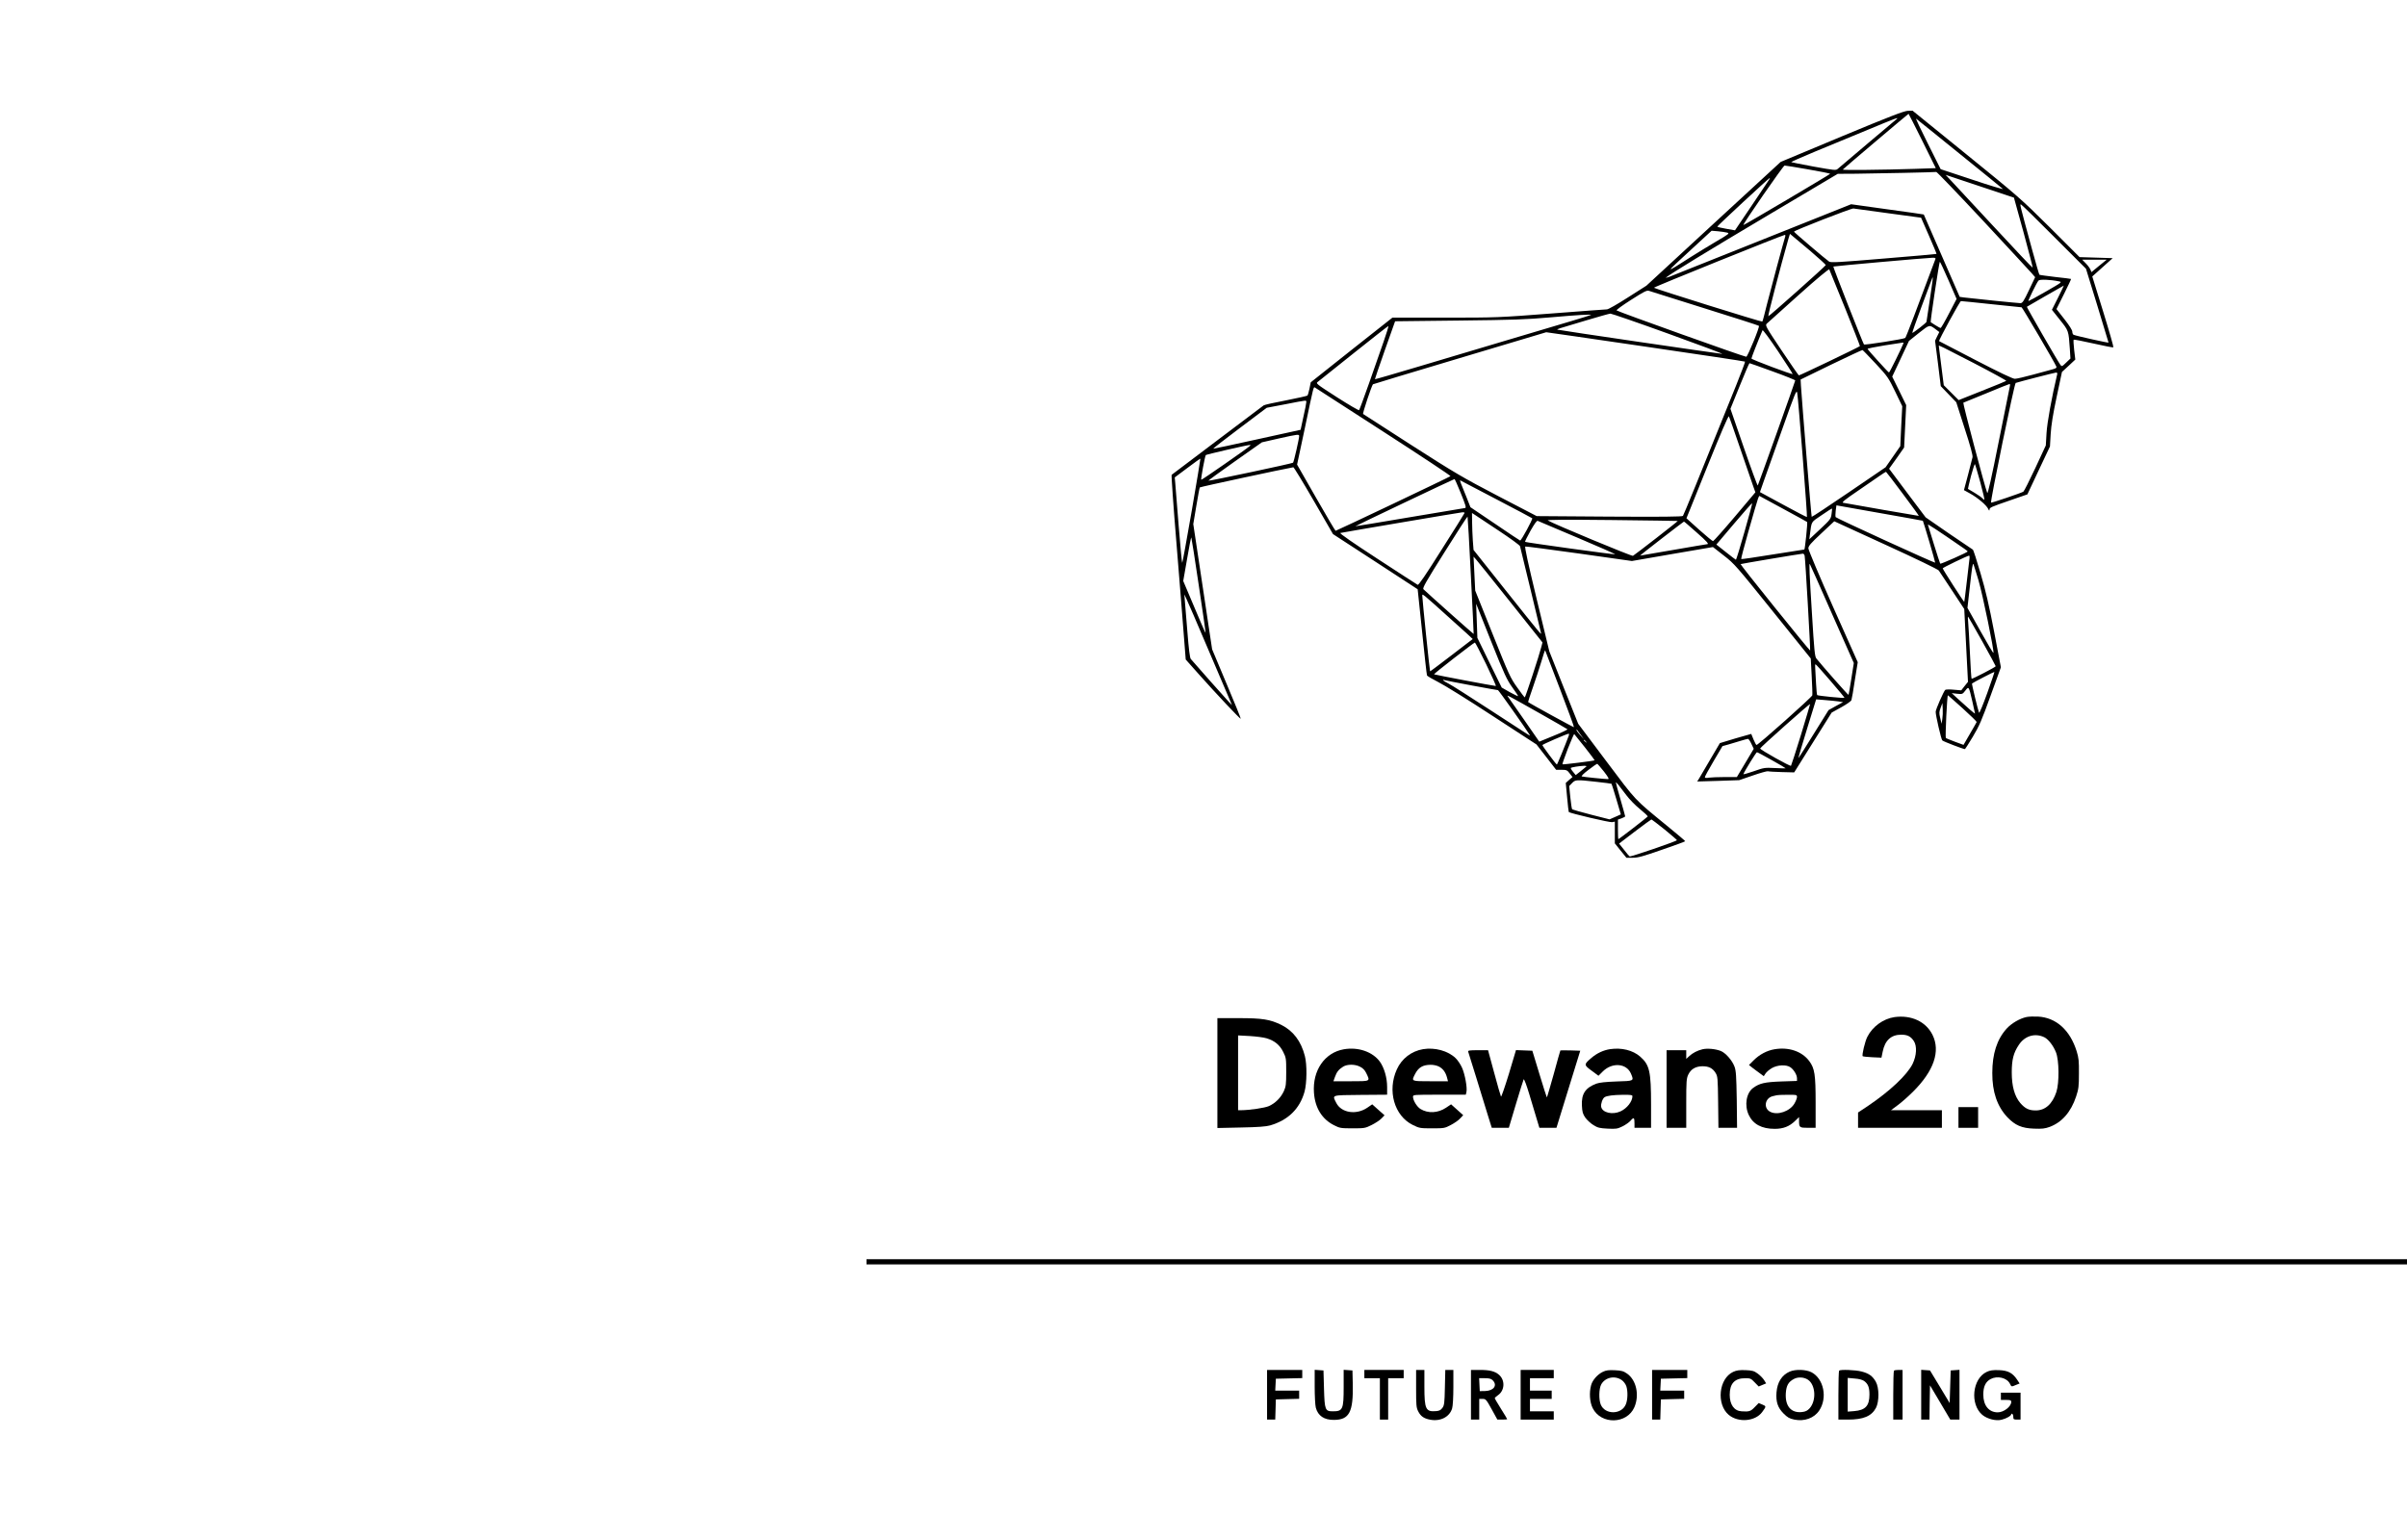 <?xml version="1.0" standalone="no"?>
<!DOCTYPE svg PUBLIC "-//W3C//DTD SVG 1.0//EN" "http://www.w3.org/TR/2001/REC-SVG-20010904/DTD/svg10.dtd">
<svg xmlns="http://www.w3.org/2000/svg" xmlns:xlink="http://www.w3.org/1999/xlink" id="body_1" width="100" height="64">

<g transform="matrix(0.043 0 0 0.043 36 -0)">
	<g transform="matrix(0.1 0 -0 -0.1 0 1500)">
	</g>
    <path transform="matrix(0.1 0 -0 -0.1 0 1500)"  d="M9423 13682L8832 13435L8183 12837L7535 12239L7356 12125C 7258 12062 7167 12010 7154 12010C 7142 12010 6899 11992 6615 11970C 6107 11931 6091 11930 5590 11930L5590 11930L5081 11930L4686 11618L4292 11305L4280 11245C 4273 11212 4264 11181 4260 11177C 4256 11173 4162 11152 4051 11130C 3940 11109 3844 11088 3837 11082C 3830 11077 3629 10925 3390 10745C 3151 10565 2952 10414 2948 10411C 2944 10408 2965 10108 2995 9745C 3024 9382 3057 8982 3066 8856L3066 8856L3084 8626L3213 8481C 3371 8303 3611 8048 3616 8053C 3618 8055 3557 8207 3479 8391L3479 8391L3339 8725L3248 9330L3157 9935L3186 10108C 3202 10203 3217 10285 3220 10289C 3224 10295 4040 10470 4124 10484C 4129 10484 4217 10340 4320 10162L4320 10162L4507 9838L4916 9572L5325 9305L5368 8895C 5391 8669 5412 8480 5415 8473C 5417 8466 5465 8438 5522 8409C 5579 8381 5816 8234 6049 8081L6049 8081L6473 7805L6568 7683L6663 7560L6715 7560C 6763 7560 6770 7557 6794 7525L6794 7525L6821 7490L6788 7462L6756 7433L6769 7294C 6776 7217 6783 7154 6785 7152C 6797 7140 7180 7050 7203 7054L7203 7054L7230 7059L7230 6954L7230 6849L7286 6779L7342 6710L7403 6710C 7454 6710 7504 6724 7687 6788C 7810 6830 7910 6867 7910 6870C 7910 6873 7830 6941 7733 7020C 7414 7281 7442 7251 7147 7644L7147 7644L6876 8005L6736 8355L6597 8705L6475 9210C 6391 9559 6357 9716 6365 9718C 6372 9720 6606 9689 6886 9650L6886 9650L7395 9578L7787 9646L8178 9713L8284 9630C 8385 9552 8406 9527 8756 9092L8756 9092L9123 8636L9132 8467C 9137 8374 9140 8290 9138 8280C 9135 8263 8616 7800 8599 7800C 8595 7800 8582 7824 8570 7853L8570 7853L8548 7907L8397 7864C 8315 7840 8246 7819 8245 7818C 8244 7816 8203 7748 8155 7665C 8107 7583 8059 7500 8047 7481L8047 7481L8026 7447L8229 7453L8432 7460L8563 7505C 8634 7530 8700 7548 8709 7546C 8718 7543 8779 7540 8844 7538L8844 7538L8963 7535L9144 7824L9325 8113L9417 8164C 9469 8193 9513 8223 9516 8234C 9520 8245 9535 8331 9549 8427L9549 8427L9577 8600L9338 9136C 9207 9431 9100 9685 9100 9700C 9100 9723 9123 9750 9225 9845L9225 9845L9350 9962L9847 9734C 10138 9601 10351 9498 10360 9486C 10368 9475 10427 9386 10490 9290L10490 9290L10606 9114L10624 8762L10642 8410L10609 8369L10577 8328L10506 8334C 10467 8338 10430 8337 10423 8333C 10409 8323 10330 8144 10330 8121C 10329 8088 10383 7854 10394 7844C 10403 7834 10597 7760 10612 7760C 10615 7760 10650 7814 10689 7880C 10750 7981 10776 8041 10860 8275L10860 8275L10960 8551L10895 8893C 10846 9149 10813 9292 10763 9460C 10727 9584 10694 9686 10689 9688C 10685 9690 10581 9761 10457 9845L10457 9845L10233 10000L10056 10235L9880 10470L9953 10572L10025 10675L10035 10880L10045 11085L9978 11222L9910 11360L9991 11532L10072 11705L10168 11782C 10275 11866 10267 11865 10340 11810L10340 11810L10365 11791L10344 11749L10324 11707L10352 11488L10379 11268L10454 11190L10529 11112L10610 10859C 10665 10691 10690 10598 10686 10581C 10683 10567 10663 10489 10642 10409L10642 10409L10603 10263L10661 10231C 10736 10190 10821 10117 10837 10082C 10845 10065 10849 10061 10850 10072C 10850 10095 10857 10098 11051 10165L11051 10165L11216 10222L11325 10454L11434 10685L11441 10805C 11446 10889 11463 10997 11499 11165L11499 11165L11550 11405L11615 11465L11679 11525L11668 11618C 11662 11669 11660 11713 11663 11717C 11666 11720 11753 11703 11855 11680C 11957 11657 12043 11640 12047 11643C 12050 11647 12006 11802 11948 11989L11948 11989L11843 12328L11942 12417L12040 12505L11880 12510L11720 12515L11433 12802C 11154 13079 11129 13101 10626 13509L10626 13509L10107 13930L10061 13929C 10025 13928 9887 13875 9423 13682zM10201 13638L10331 13375L10128 13368C 9817 13358 9430 13354 9432 13361C 9435 13367 10063 13899 10068 13900C 10070 13900 10129 13782 10201 13638zM9955 13851C 9949 13847 9824 13740 9675 13615C 9527 13490 9396 13379 9385 13369C 9366 13352 9357 13353 9151 13390C 9034 13412 8936 13431 8934 13433C 8931 13435 9034 13481 9162 13534C 9290 13587 9519 13681 9670 13744C 9937 13855 9975 13870 9955 13851zM10560 13515C 10783 13335 10971 13182 10979 13174C 10987 13167 10855 13206 10686 13263L10686 13263L10378 13365L10253 13615C 10184 13752 10134 13859 10141 13853C 10149 13848 10337 13695 10560 13515zM9098 13363C 9214 13343 9310 13324 9310 13320C 9309 13314 8476 12821 8472 12825C 8464 12832 8857 13399 8870 13400C 8878 13400 8981 13384 9098 13363zM10787 12868C 11029 12608 11241 12378 11259 12358L11259 12358L11291 12321L11231 12195C 11181 12089 11168 12070 11149 12070C 11126 12070 10680 12115 10604 12125L10604 12125L10562 12131L10389 12528C 10294 12746 10216 12926 10215 12927C 10215 12928 10057 12951 9864 12977L9864 12977L9513 13026L8659 12685C 8189 12498 7785 12336 7760 12326C 7735 12317 7720 12313 7725 12318C 7757 12347 8128 12574 8714 12922L8714 12922L9384 13320L9559 13321C 9754 13323 10319 13335 10336 13338C 10342 13339 10545 13127 10787 12868zM11179 12754C 11229 12569 11269 12416 11267 12413C 11264 12411 11090 12595 10880 12822C 10669 13049 10481 13252 10462 13272L10462 13272L10426 13310L10756 13200L11086 13090L11179 12754zM8723 13267C 8719 13260 8642 13146 8553 13014L8553 13014L8391 12774L8306 12789C 8259 12797 8220 12806 8220 12810C 8220 12817 8719 13280 8727 13280C 8729 13280 8727 13274 8723 13267zM11478 12707L11782 12403L11891 12049C 11950 11854 12000 11692 12000 11689C 12000 11684 11697 11751 11663 11764C 11656 11767 11650 11780 11650 11794C 11650 11809 11622 11854 11573 11916L11573 11916L11497 12013L11569 12157C 11609 12237 11640 12303 11638 12304C 11636 12306 11568 12314 11486 12323C 11404 12333 11334 12342 11332 12345C 11329 12348 11298 12454 11263 12582C 11135 13052 11140 13031 11158 13021C 11168 13015 11312 12874 11478 12707zM9872 12939L10189 12896L10265 12722C 10307 12626 10340 12547 10338 12546C 10336 12544 10106 12524 9827 12501C 9397 12465 9316 12460 9300 12472C 9266 12495 8961 12755 8961 12761C 8959 12771 9515 12988 9535 12985C 9546 12983 9698 12963 9872 12939zM8314 12752C 8341 12745 8336 12740 8209 12666C 8135 12622 8028 12557 7970 12520C 7703 12350 7702 12343 7975 12595L7975 12595L8165 12770L8225 12765C 8258 12762 8298 12756 8314 12752zM9123 12571C 9204 12502 9269 12442 9268 12438C 9264 12426 8718 11939 8713 11944C 8707 11949 8830 12420 8906 12688L8906 12688L8922 12740L8948 12718C 8963 12705 9042 12639 9123 12571zM8876 12713C 8857 12652 8732 12188 8699 12056C 8678 11968 8658 11894 8655 11892C 8649 11886 7620 12208 7608 12219C 7602 12225 8850 12728 8873 12730C 8878 12730 8879 12722 8876 12713zM10328 12498C 10151 12022 10045 11743 10036 11734C 10025 11723 9643 11663 9637 11671C 9627 11683 9337 12420 9341 12424C 9345 12428 10233 12507 10299 12509C 10322 12510 10331 12506 10328 12498zM11908 12430L11835 12370L11825 12395C 11819 12409 11799 12436 11780 12455L11780 12455L11746 12490L11864 12490L11982 12490L11908 12430zM10454 12291L10532 12111L10459 11971C 10419 11893 10382 11830 10378 11830C 10373 11830 10351 11842 10327 11857C 10304 11872 10284 11885 10282 11886C 10276 11890 10364 12470 10370 12470C 10374 12470 10411 12389 10454 12291zM9455 12021C 9535 11822 9600 11657 9598 11655C 9587 11644 9015 11370 9008 11372C 9004 11374 8928 11483 8840 11615C 8688 11842 8681 11856 8698 11872C 8707 11881 8846 12006 9005 12148C 9181 12306 9298 12403 9302 12396C 9305 12390 9374 12221 9455 12021zM10274 12108C 10256 11991 10241 11892 10241 11889C 10240 11880 10109 11778 10104 11783C 10102 11785 10143 11901 10195 12041C 10247 12181 10292 12301 10295 12308C 10308 12343 10303 12302 10274 12108zM11520 12281C 11554 12274 11552 12273 11394 12182C 11305 12131 11230 12090 11226 12090C 11219 12090 11305 12267 11323 12288C 11334 12302 11438 12298 11520 12281zM11512 12123L11453 12006L11530 11909C 11615 11803 11614 11805 11626 11630L11626 11630L11632 11535L11590 11495C 11550 11456 11548 11456 11534 11475C 11508 11510 11208 12031 11211 12035C 11216 12039 11564 12239 11568 12240C 11569 12240 11544 12187 11512 12123zM8100 12019C 8383 11931 8618 11855 8622 11851C 8632 11842 8515 11557 8500 11552C 8488 11548 7262 11987 7247 12000C 7242 12004 7305 12050 7387 12102C 7512 12182 7539 12196 7560 12189C 7574 12185 7817 12108 8100 12019zM10870 12060C 11025 12044 11156 12030 11160 12030C 11167 12030 11482 11493 11496 11457C 11500 11445 11492 11439 11458 11430C 11435 11423 11350 11400 11270 11379C 11190 11357 11112 11339 11095 11339C 11075 11339 10950 11398 10715 11520C 10523 11619 10365 11702 10363 11703C 10357 11710 10564 12090 10574 12090C 10581 12090 10715 12077 10870 12060zM7747 11775C 8043 11668 8277 11581 8267 11580C 8248 11580 6691 11808 6675 11814C 6670 11816 6683 11822 6705 11829C 6727 11835 6840 11869 6955 11904C 7071 11939 7175 11968 7187 11969C 7199 11969 7451 11882 7747 11775zM6999 11956C 6997 11954 6912 11927 6810 11897C 6708 11867 6427 11783 6185 11711C 5943 11639 5558 11524 5330 11456C 5102 11388 4914 11333 4912 11335C 4911 11336 4954 11463 5008 11616L5008 11616L5107 11895L5721 11902C 6254 11908 6371 11912 6610 11933C 6873 11956 7008 11964 6999 11956zM4996 11698C 4967 11614 4903 11433 4855 11295C 4806 11158 4764 11041 4759 11036C 4755 11032 4659 11088 4545 11161C 4339 11294 4339 11294 4362 11311C 4375 11321 4531 11445 4710 11589C 4889 11732 5038 11849 5042 11849C 5046 11850 5025 11781 4996 11698zM8948 11385C 8940 11379 8550 11525 8550 11535C 8550 11544 8608 11693 8657 11808C 8660 11815 8725 11727 8807 11605C 8886 11486 8950 11387 8948 11385zM7526 11650C 8053 11573 8486 11508 8488 11505C 8491 11503 8452 11401 8403 11278C 8041 10380 7896 10024 7888 10014C 7882 10006 7686 10004 7177 10007L7177 10007L6475 10012L6100 10207C 5759 10385 5683 10430 5265 10698C 5012 10860 4802 10996 4798 10999C 4791 11005 4881 11274 4893 11286C 4895 11288 5272 11402 5731 11539C 6190 11676 6566 11789 6567 11789C 6568 11790 7000 11727 7526 11650zM10018 11681C 9998 11630 9885 11400 9879 11400C 9872 11400 9677 11615 9672 11628C 9671 11632 9745 11647 9837 11662C 9930 11676 10009 11688 10013 11689C 10018 11689 10020 11686 10018 11681zM10700 11490C 10875 11399 11015 11322 11012 11319C 11008 11316 10903 11272 10778 11223L10778 11223L10552 11133L10480 11205L10408 11277L10384 11466C 10371 11570 10360 11657 10360 11658C 10360 11665 10386 11652 10700 11490zM9751 11485C 9866 11361 9874 11349 9939 11215L9939 11215L10007 11074L9997 10881L9988 10688L9917 10586L9846 10484L9491 10242C 9296 10109 9134 10002 9132 10005C 9128 10008 9038 11119 9028 11274L9028 11274L9025 11332L9320 11476C 9482 11554 9618 11618 9623 11617C 9627 11616 9684 11556 9751 11485zM8756 11410C 8876 11367 8974 11327 8973 11323C 8969 11302 8616 10314 8611 10308C 8608 10304 8547 10469 8476 10675L8476 10675L8347 11049L8436 11269C 8485 11391 8528 11490 8531 11490C 8534 11490 8636 11454 8756 11410zM11504 11383C 11452 11165 11407 10917 11401 10815L11401 10815L11394 10695L11292 10475C 11235 10354 11184 10252 11177 10248C 11156 10235 10869 10138 10865 10142C 10855 10151 11090 11295 11103 11299C 11134 11310 11477 11398 11492 11399C 11503 11400 11507 11394 11504 11383zM11047 11268C 11044 11255 10995 11014 10939 10731C 10870 10384 10834 10223 10828 10236C 10807 10286 10590 11105 10597 11108C 10601 11109 10702 11151 10820 11199C 10938 11248 11039 11289 11044 11289C 11048 11290 11050 11280 11047 11268zM4998 10825C 5356 10594 5646 10402 5642 10398C 5633 10389 4541 9870 4532 9870C 4528 9871 4443 10015 4343 10190L4343 10190L4160 10510L4236 10867C 4324 11288 4318 11262 4335 11253C 4342 11248 4641 11056 4998 10825zM9045 10586C 9070 10268 9089 10005 9086 10003C 9084 10001 8981 10054 8857 10122L8857 10122L8632 10244L8669 10350C 8690 10408 8769 10632 8846 10848C 8974 11210 8986 11237 8992 11203C 8997 11182 9020 10904 9045 10586zM4249 11113C 4249 11103 4237 11039 4221 10971L4221 10971L4194 10846L3775 10754C 3544 10703 3352 10662 3349 10663C 3346 10664 3461 10754 3605 10862L3605 10862L3867 11059L4046 11093C 4261 11135 4250 11134 4249 11113zM8444 10658C 8502 10491 8557 10330 8568 10298L8568 10298L8588 10242L8389 10006C 8279 9876 8184 9770 8179 9770C 8173 9770 8113 9820 8045 9880L8045 9880L7922 9991L8123 10490C 8254 10815 8327 10985 8332 10976C 8337 10968 8387 10825 8444 10658zM4180 10785C 4180 10761 4129 10536 4121 10528C 4114 10520 3308 10349 3303 10354C 3301 10356 3416 10440 3559 10541L3559 10541L3820 10725L3982 10762C 4171 10804 4180 10805 4180 10785zM3700 10687C 3671 10660 3238 10359 3234 10363C 3228 10368 3270 10594 3278 10602C 3285 10608 3672 10698 3700 10699C 3713 10700 3713 10698 3700 10687zM3142 10062C 3094 9786 3053 9560 3050 9560C 3047 9560 3032 9721 3016 9918C 3001 10114 2986 10300 2983 10330L2983 10330L2978 10386L3101 10478C 3168 10529 3225 10569 3226 10567C 3227 10566 3190 10339 3142 10062zM10761 10339C 10786 10246 10804 10170 10800 10170C 10796 10170 10787 10177 10780 10185C 10773 10193 10740 10217 10706 10237C 10673 10257 10644 10274 10642 10275C 10641 10276 10654 10332 10671 10399C 10689 10465 10706 10518 10709 10514C 10712 10511 10735 10433 10761 10339zM10012 10228C 10099 10112 10169 10016 10167 10014C 10165 10013 9511 10126 9435 10141C 9420 10144 9457 10174 9575 10254C 9663 10314 9760 10381 9790 10402C 9820 10423 9847 10440 9850 10440C 9853 10439 9926 10344 10012 10228zM5738 10243C 5790 10115 5797 10090 5782 10090C 5777 10090 5538 10050 5249 10001C 4961 9952 4724 9913 4723 9914C 4720 9916 5672 10369 5681 10370C 5684 10370 5710 10313 5738 10243zM6085 10175C 6272 10077 6428 9995 6432 9991C 6439 9984 6326 9774 6315 9776C 6311 9777 6202 9849 6072 9938L6072 9938L5835 10098L5796 10197C 5774 10251 5750 10310 5743 10328C 5735 10347 5733 10360 5737 10357C 5741 10355 5898 10273 6085 10175zM8870 10075C 8988 10011 9087 9957 9088 9955C 9094 9949 9067 9690 9061 9689C 9058 9689 8920 9667 8755 9641C 8590 9614 8453 9594 8451 9597C 8448 9599 8479 9716 8519 9858C 8629 10241 8618 10212 8638 10201C 8647 10196 8752 10139 8870 10075zM8483 9861C 8441 9712 8403 9590 8400 9590C 8397 9591 8353 9624 8303 9664L8303 9664L8211 9737L8382 9939C 8476 10050 8555 10139 8557 10137C 8559 10134 8526 10011 8483 9861zM10206 9967C 10213 9956 10328 9565 10325 9562C 10320 9556 9370 9991 9364 10002C 9360 10007 9361 10035 9364 10064L9364 10064L9371 10116L9788 10042C 10017 10002 10205 9968 10206 9967zM9324 10033C 9318 9986 9313 9979 9214 9886L9214 9886L9109 9788L9114 9827C 9133 9968 9121 9948 9228 10021C 9281 10058 9326 10086 9328 10085C 9330 10084 9328 10060 9324 10033zM5778 10042C 5777 10037 5677 9877 5556 9687C 5402 9442 5334 9343 5325 9348C 5317 9352 5143 9465 4936 9600C 4704 9751 4567 9846 4578 9849C 4631 9860 5739 10048 5758 10049C 5771 10050 5780 10046 5778 10042zM6107 9872C 6219 9798 6312 9730 6314 9721C 6317 9712 6362 9525 6415 9305C 6467 9085 6513 8896 6516 8885C 6523 8858 6524 8857 6167 9305L6167 9305L5865 9685L5858 9775C 5855 9825 5851 9905 5851 9954L5851 9954L5850 10042L5878 10024C 5893 10015 5996 9946 6107 9872zM5839 9439C 5855 9129 5867 8874 5866 8873C 5864 8871 5424 9263 5381 9305C 5370 9316 5401 9372 5585 9664C 5705 9855 5804 10009 5807 10007C 5809 10004 5824 9749 5839 9439zM7838 9965C 7841 9962 7432 9644 7405 9628C 7394 9622 6636 9937 6583 9970C 6570 9977 6743 9979 7200 9974C 7549 9970 7836 9966 7838 9965zM6870 9803C 7074 9717 7238 9644 7233 9643C 7221 9639 6370 9757 6363 9763C 6360 9766 6384 9814 6415 9870C 6453 9937 6476 9970 6485 9966C 6493 9963 6666 9890 6870 9803zM8016 9858C 8125 9762 8144 9740 8119 9740C 8113 9740 7967 9715 7794 9685C 7621 9655 7477 9630 7474 9630C 7468 9630 7892 9958 7898 9959C 7900 9960 7953 9914 8016 9858zM10602 9700C 10623 9686 10639 9673 10639 9670C 10639 9662 10380 9547 10374 9552C 10371 9555 10345 9638 10314 9736C 10284 9835 10258 9921 10255 9928C 10251 9939 10329 9888 10602 9700zM3210 9344C 3248 9092 3278 8884 3276 8883C 3274 8881 3225 8993 3167 9132L3167 9132L3060 9385L3097 9597C 3117 9714 3135 9808 3138 9806C 3140 9804 3173 9596 3210 9344zM9064 9628C 9071 9595 9121 8718 9117 8713C 9115 8711 8962 8897 8777 9127C 8592 9356 8443 9546 8445 9548C 8448 9551 9012 9646 9047 9649C 9054 9649 9062 9640 9064 9628zM10655 9588C 10652 9564 10640 9464 10629 9365C 10618 9266 10607 9184 10606 9183C 10603 9179 10398 9497 10398 9507C 10398 9514 10636 9629 10653 9630C 10658 9630 10659 9611 10655 9588zM6219 9183L6531 8791L6520 8748C 6501 8671 6366 8260 6360 8260C 6357 8260 6323 8304 6286 8357C 6221 8447 6206 8481 6049 8873L6049 8873L5881 9292L5873 9456L5865 9620L5886 9597C 5897 9585 6047 9399 6219 9183zM9328 9068L9539 8592L9515 8440C 9502 8357 9490 8286 9488 8284C 9484 8281 9230 8569 9177 8636C 9162 8655 9156 8717 9135 9062C 9110 9458 9106 9557 9114 9549C 9116 9547 9213 9331 9328 9068zM10744 9390C 10784 9253 10896 8711 10888 8690C 10886 8685 10829 8781 10761 8903L10761 8903L10637 9125L10660 9330C 10681 9519 10687 9557 10695 9548C 10697 9546 10718 9475 10744 9390zM5658 9005C 5769 8906 5858 8825 5857 8824C 5856 8823 5763 8752 5651 8666C 5539 8580 5446 8510 5445 8512C 5441 8516 5370 9206 5370 9238C 5370 9266 5352 9281 5658 9005zM3288 8755C 3382 8535 3475 8317 3495 8270L3495 8270L3531 8185L3502 8215C 3477 8241 3169 8588 3133 8631C 3124 8641 3113 8729 3100 8896C 3089 9033 3078 9170 3075 9200L3075 9200L3071 9255L3094 9205C 3107 9178 3195 8975 3288 8755zM6240 8356C 6272 8312 6297 8274 6295 8272C 6293 8270 6256 8288 6214 8311L6214 8311L6137 8355L6019 8595L5902 8835L5896 9000L5890 9165L6035 8801C 6164 8478 6188 8428 6240 8356zM10780 8801C 10851 8673 10910 8565 10910 8561C 10910 8553 10682 8435 10677 8440C 10674 8443 10667 8553 10661 8685C 10655 8817 10647 8952 10644 8985C 10640 9018 10640 9043 10644 9039C 10647 9036 10708 8929 10780 8801zM5987 8580C 6043 8464 6085 8370 6080 8370C 6063 8370 5487 8479 5483 8483C 5479 8488 5868 8790 5878 8790C 5882 8790 5931 8695 5987 8580zM6700 8341C 6777 8140 6838 7974 6835 7972C 6832 7969 6408 8201 6392 8215C 6391 8216 6411 8280 6438 8356C 6465 8433 6502 8546 6521 8609C 6539 8672 6555 8719 6557 8714C 6559 8709 6623 8541 6700 8341zM9314 8419C 9390 8331 9451 8257 9449 8256C 9443 8250 9192 8275 9185 8282C 9182 8285 9177 8337 9174 8396C 9171 8456 9168 8522 9166 8543C 9164 8563 9165 8580 9169 8580C 9173 8580 9238 8508 9314 8419zM10828 8301C 10788 8190 10753 8105 10749 8112C 10740 8131 10677 8390 10681 8394C 10692 8404 10895 8509 10897 8506C 10899 8504 10868 8412 10828 8301zM5849 8375C 5983 8350 6096 8330 6101 8330C 6107 8330 6374 7953 6405 7901C 6415 7883 6447 7863 6029 8136C 5834 8263 5651 8380 5622 8394C 5571 8420 5553 8436 5588 8426C 5597 8423 5715 8400 5849 8375zM10684 8222C 10698 8160 10710 8107 10710 8104C 10710 8098 10632 8165 10540 8250L10540 8250L10485 8301L10537 8295C 10587 8290 10589 8290 10616 8325C 10650 8369 10650 8369 10684 8222zM6508 8104C 6649 8024 6768 7956 6772 7952C 6775 7948 6716 7920 6639 7889L6639 7889L6500 7832L6353 8044C 6273 8160 6202 8261 6196 8269C 6181 8288 6198 8279 6508 8104zM10591 8154C 10667 8085 10728 8025 10726 8022C 10725 8018 10695 7967 10661 7908L10661 7908L10599 7801L10517 7831C 10472 7848 10432 7864 10428 7868C 10421 7875 10440 8280 10448 8280C 10450 8280 10514 8223 10591 8154zM9390 8221L9435 8214L9365 8176L9295 8137L9150 7904C 9071 7776 9005 7672 9003 7673C 9002 7675 9040 7803 9088 7959L9088 7959L9175 8241L9260 8234C 9307 8231 9365 8224 9390 8221zM9029 7900C 8979 7738 8935 7602 8932 7599C 8924 7591 8637 7752 8634 7766C 8632 7774 9112 8201 9117 8196C 9118 8195 9078 8062 9029 7900zM10394 8050L10387 8005L10374 8060C 10362 8108 10363 8120 10378 8160L10378 8160L10395 8205L10398 8150C 10400 8120 10398 8075 10394 8050zM6899 7900L6932 7855L6896 7895C 6876 7917 6860 7939 6860 7944C 6860 7949 6861 7951 6863 7949C 6865 7947 6881 7925 6899 7900zM6786 7893C 6751 7798 6674 7610 6670 7611C 6663 7611 6530 7790 6530 7799C 6530 7805 6761 7906 6784 7909C 6788 7909 6789 7902 6786 7893zM6941 7777C 6994 7710 7036 7653 7035 7652C 7030 7646 6728 7609 6724 7613C 6721 7615 6745 7683 6776 7764C 6808 7844 6835 7908 6838 7905C 6841 7902 6887 7845 6941 7777zM8549 7812L8572 7763L8491 7627L8409 7490L8292 7490C 8228 7490 8158 7487 8138 7484C 8112 7479 8100 7481 8100 7489C 8100 7496 8138 7566 8185 7645L8185 7645L8270 7789L8328 7805C 8359 7814 8412 7830 8445 7840C 8478 7850 8510 7859 8516 7859C 8522 7860 8537 7838 8549 7812zM6951 7833C 6964 7817 6963 7816 6948 7829C 6938 7836 6930 7844 6930 7846C 6930 7854 6938 7849 6951 7833zM8746 7654C 8820 7613 8880 7577 8880 7575C 8880 7573 8834 7574 8778 7577C 8678 7582 8671 7581 8572 7546C 8515 7526 8470 7514 8472 7518C 8486 7553 8596 7730 8603 7730C 8608 7730 8672 7696 8746 7654zM7125 7543C 7168 7487 7177 7470 7163 7470C 7133 7470 6926 7491 6911 7496C 6903 7498 6929 7525 6976 7560C 7018 7593 7057 7619 7061 7618C 7065 7616 7093 7582 7125 7543zM6955 7592C 6949 7587 6924 7567 6899 7546L6899 7546L6852 7509L6826 7541C 6811 7558 6802 7575 6805 7578C 6811 7585 6887 7597 6935 7599C 6951 7599 6960 7596 6955 7592zM7051 7444C 7130 7435 7196 7427 7198 7425C 7200 7423 7221 7356 7245 7275L7245 7275L7288 7129L7234 7105L7179 7081L7002 7126C 6905 7151 6822 7175 6818 7178C 6814 7182 6806 7234 6800 7294L6800 7294L6789 7403L6816 7431C 6849 7465 6855 7466 7051 7444zM7341 7315C 7370 7276 7428 7216 7472 7181C 7515 7146 7549 7114 7548 7109C 7545 7102 7271 6890 7264 6890C 7262 6890 7260 6932 7260 6984L7260 6984L7260 7079L7295 7091C 7314 7098 7330 7107 7330 7110C 7330 7113 7310 7186 7285 7272C 7260 7358 7240 7433 7240 7437C 7240 7447 7271 7409 7341 7315zM7711 6983C 7776 6930 7830 6883 7830 6880C 7830 6870 7382 6717 7373 6723C 7368 6726 7343 6755 7318 6788L7318 6788L7271 6847L7423 6963C 7507 7027 7579 7079 7583 7080C 7587 7080 7645 7036 7711 6983z" stroke="none" fill="#000000" fill-rule="nonzero" />
	<g transform="matrix(0.1 0 -0 -0.1 0 1500)">
	</g>
    <path transform="matrix(0.1 0 -0 -0.1 0 1500)"  d="M9932 5170C 9824 5154 9721 5080 9670 4980C 9647 4936 9615 4801 9625 4792C 9628 4789 9670 4784 9718 4782L9718 4782L9806 4778L9818 4836C 9840 4946 9900 5000 9997 5000C 10057 5000 10088 4984 10118 4940C 10151 4891 10146 4798 10107 4718C 10055 4612 9887 4454 9678 4313L9678 4313L9580 4248L9580 4174L9580 4100L9985 4100L10390 4100L10390 4185L10390 4270L10144 4270L9898 4270L9961 4317C 9996 4342 10064 4402 10111 4449C 10313 4650 10378 4841 10299 4999C 10235 5127 10095 5192 9932 5170z" stroke="none" fill="#000000" fill-rule="nonzero" />
	<g transform="matrix(0.1 0 -0 -0.1 0 1500)">
	</g>
    <path transform="matrix(0.1 0 -0 -0.1 0 1500)"  d="M11209 5171C 11142 5157 11062 5110 11015 5058C 10922 4955 10877 4815 10877 4630C 10876 4447 10924 4308 11022 4203C 11097 4124 11162 4096 11280 4092C 11359 4089 11385 4092 11432 4109C 11551 4154 11637 4253 11687 4403C 11711 4476 11714 4501 11714 4625C 11715 4745 11712 4776 11692 4840C 11628 5045 11493 5166 11318 5175C 11278 5177 11229 5175 11209 5171zM11382 4974C 11420 4954 11467 4893 11492 4830C 11523 4753 11525 4535 11496 4446C 11457 4329 11388 4267 11295 4268C 11230 4268 11193 4287 11147 4340C 11092 4405 11065 4502 11065 4635C 11065 4759 11082 4825 11133 4901C 11191 4990 11292 5019 11382 4974z" stroke="none" fill="#000000" fill-rule="nonzero" />
	<g transform="matrix(0.1 0 -0 -0.1 0 1500)">
	</g>
    <path transform="matrix(0.1 0 -0 -0.1 0 1500)"  d="M3390 4629L3390 4098L3618 4103C 3782 4106 3860 4112 3899 4123C 4074 4174 4186 4284 4232 4449C 4255 4533 4257 4710 4235 4795C 4198 4938 4122 5038 4007 5095C 3898 5148 3826 5160 3593 5160L3593 5160L3390 5160L3390 4629zM3866 4965C 3942 4942 3993 4901 4026 4833C 4054 4778 4055 4768 4055 4640C 4055 4520 4052 4499 4032 4454C 4003 4391 3950 4338 3888 4310C 3847 4292 3705 4271 3618 4270L3618 4270L3590 4270L3590 4632L3590 4993L3703 4987C 3764 4983 3838 4974 3866 4965z" stroke="none" fill="#000000" fill-rule="nonzero" />
	<g transform="matrix(0.1 0 -0 -0.1 0 1500)">
	</g>
    <path transform="matrix(0.1 0 -0 -0.1 0 1500)"  d="M4612 4859C 4427 4827 4308 4655 4323 4440C 4333 4293 4401 4183 4517 4125C 4572 4097 4582 4095 4695 4095C 4810 4095 4818 4096 4880 4127C 4916 4145 4959 4173 4975 4190L4975 4190L5005 4221L4945 4274L4886 4327L4838 4294C 4732 4222 4588 4244 4539 4340C 4499 4420 4483 4415 4773 4418L4773 4418L5030 4420L5030 4494C 5030 4584 5002 4680 4960 4739C 4890 4835 4751 4883 4612 4859zM4769 4690C 4796 4677 4815 4657 4829 4627C 4867 4548 4872 4550 4680 4550L4680 4550L4511 4550L4526 4592C 4543 4640 4563 4665 4605 4691C 4645 4716 4720 4716 4769 4690z" stroke="none" fill="#000000" fill-rule="nonzero" />
	<g transform="matrix(0.1 0 -0 -0.1 0 1500)">
	</g>
    <path transform="matrix(0.1 0 -0 -0.1 0 1500)"  d="M5377 4860C 5265 4841 5171 4769 5124 4665C 5030 4459 5099 4216 5277 4128C 5342 4096 5349 4095 5465 4095C 5580 4095 5587 4096 5645 4127C 5678 4144 5719 4172 5735 4190L5735 4190L5765 4222L5706 4275L5648 4327L5599 4294C 5521 4242 5425 4237 5352 4282C 5318 4303 5280 4365 5280 4400C 5280 4420 5285 4420 5535 4420L5535 4420L5790 4420L5796 4445C 5806 4485 5782 4617 5754 4680C 5740 4712 5712 4754 5692 4773C 5619 4844 5491 4879 5377 4860zM5526 4694C 5567 4675 5594 4639 5608 4588L5608 4588L5618 4550L5449 4550C 5260 4550 5264 4549 5299 4618C 5332 4683 5373 4708 5448 4709C 5472 4710 5507 4703 5526 4694z" stroke="none" fill="#000000" fill-rule="nonzero" />
	<g transform="matrix(0.1 0 -0 -0.1 0 1500)">
	</g>
    <path transform="matrix(0.1 0 -0 -0.1 0 1500)"  d="M7183 4860C 7119 4850 7056 4821 7002 4774C 6930 4713 6930 4707 7006 4652L7006 4652L7072 4603L7114 4645C 7205 4735 7344 4724 7386 4623C 7416 4552 7417 4553 7248 4548C 7142 4544 7082 4538 7052 4527C 6945 4487 6906 4428 6912 4314C 6915 4253 6920 4235 6945 4198C 6962 4175 6997 4142 7024 4126C 7065 4100 7084 4096 7161 4092C 7242 4088 7255 4090 7304 4114C 7334 4129 7370 4154 7383 4170C 7413 4205 7420 4200 7420 4143L7420 4143L7420 4100L7500 4100L7580 4100L7580 4323C 7580 4645 7566 4708 7475 4788C 7404 4850 7295 4877 7183 4860zM7400 4406C 7400 4355 7348 4288 7285 4259C 7207 4223 7109 4246 7098 4303C 7093 4331 7111 4383 7131 4396C 7154 4410 7213 4418 7308 4419C 7382 4420 7400 4417 7400 4406z" stroke="none" fill="#000000" fill-rule="nonzero" />
	<g transform="matrix(0.1 0 -0 -0.1 0 1500)">
	</g>
    <path transform="matrix(0.1 0 -0 -0.1 0 1500)"  d="M8077 4859C 8027 4847 7981 4823 7948 4792L7948 4792L7920 4766L7920 4808L7920 4850L7825 4850L7730 4850L7730 4475L7730 4100L7825 4100L7920 4100L7920 4337C 7920 4552 7922 4577 7940 4615C 7965 4667 8010 4694 8076 4695C 8138 4695 8174 4677 8203 4631C 8224 4597 8225 4583 8228 4348L8228 4348L8231 4100L8321 4100L8411 4100L8408 4373C 8404 4602 8401 4652 8386 4692C 8363 4753 8300 4824 8253 4843C 8201 4863 8123 4870 8077 4859z" stroke="none" fill="#000000" fill-rule="nonzero" />
	<g transform="matrix(0.1 0 -0 -0.1 0 1500)">
	</g>
    <path transform="matrix(0.1 0 -0 -0.1 0 1500)"  d="M8772 4859C 8700 4847 8627 4808 8572 4753L8572 4753L8526 4707L8556 4683C 8572 4671 8604 4646 8627 4630L8627 4630L8669 4599L8686 4625C 8695 4639 8723 4663 8747 4677C 8801 4708 8884 4713 8925 4686C 8958 4664 8990 4612 8990 4579L8990 4579L8990 4553L8838 4548C 8679 4542 8629 4531 8567 4486C 8500 4437 8480 4318 8524 4224C 8566 4135 8649 4090 8774 4090C 8858 4090 8917 4113 8973 4168L8973 4168L9010 4204L9010 4168C 9010 4103 9014 4100 9096 4100L9096 4100L9170 4100L9170 4343C 9170 4615 9161 4674 9109 4744C 9039 4839 8910 4883 8772 4859zM8990 4398C 8990 4386 8979 4358 8965 4334C 8921 4259 8801 4218 8731 4255C 8663 4290 8680 4389 8757 4406C 8773 4409 8790 4413 8795 4415C 8801 4417 8847 4419 8898 4419C 8986 4420 8990 4419 8990 4398z" stroke="none" fill="#000000" fill-rule="nonzero" />
	<g transform="matrix(0.1 0 -0 -0.1 0 1500)">
	</g>
    <path transform="matrix(0.1 0 -0 -0.1 0 1500)"  d="M5813 4836C 5816 4828 5851 4717 5890 4589C 5929 4460 5979 4298 6001 4228L6001 4228L6041 4100L6124 4100L6206 4100L6274 4328C 6312 4453 6345 4561 6349 4568C 6353 4576 6377 4514 6404 4423C 6430 4336 6463 4228 6476 4183L6476 4183L6501 4100L6584 4100L6666 4100L6781 4473L6896 4845L6802 4848C 6750 4849 6706 4849 6704 4848C 6702 4846 6673 4742 6639 4617C 6604 4493 6575 4392 6573 4394C 6571 4396 6538 4498 6501 4621L6501 4621L6433 4845L6354 4848L6275 4851L6206 4620C 6167 4493 6133 4395 6130 4402C 6126 4409 6096 4513 6064 4633L6064 4633L6005 4850L5907 4850C 5826 4850 5809 4847 5813 4836z" stroke="none" fill="#000000" fill-rule="nonzero" />
	<g transform="matrix(0.1 0 -0 -0.1 0 1500)">
	</g>
    <path transform="matrix(0.1 0 -0 -0.1 0 1500)"  d="M10550 4200L10550 4100L10645 4100L10740 4100L10740 4200L10740 4300L10645 4300L10550 4300L10550 4200z" stroke="none" fill="#000000" fill-rule="nonzero" />
	<g transform="matrix(0.1 0 -0 -0.1 0 1500)">
	</g>
    <path transform="matrix(0.1 0 -0 -0.1 0 1500)"  d="M0 2805L0 2780L7500 2780L15000 2780L15000 2805L15000 2830L7500 2830L0 2830L0 2805z" stroke="none" fill="#000000" fill-rule="nonzero" />
	<g transform="matrix(0.1 0 -0 -0.1 0 1500)">
	</g>
    <path transform="matrix(0.1 0 -0 -0.1 0 1500)"  d="M3870 1520L3870 1280L3910 1280L3949 1280L3952 1378L3955 1475L4068 1478L4180 1481L4180 1520L4180 1560L4065 1560L3949 1560L3952 1618L3955 1675L4083 1678L4210 1681L4210 1720L4210 1760L4040 1760L3870 1760L3870 1520z" stroke="none" fill="#000000" fill-rule="nonzero" />
	<g transform="matrix(0.1 0 -0 -0.1 0 1500)">
	</g>
    <path transform="matrix(0.1 0 -0 -0.1 0 1500)"  d="M4330 1598C 4330 1508 4335 1417 4341 1395C 4362 1316 4422 1276 4517 1277C 4665 1278 4704 1353 4698 1625L4698 1625L4695 1755L4653 1758L4610 1761L4610 1595C 4610 1379 4602 1360 4506 1360C 4431 1360 4426 1373 4420 1579L4420 1579L4415 1755L4373 1758L4330 1761L4330 1598z" stroke="none" fill="#000000" fill-rule="nonzero" />
	<g transform="matrix(0.1 0 -0 -0.1 0 1500)">
	</g>
    <path transform="matrix(0.1 0 -0 -0.1 0 1500)"  d="M4810 1720L4810 1680L4885 1680L4960 1680L4960 1480L4960 1280L5000 1280L5040 1280L5040 1480L5040 1680L5115 1680L5190 1680L5190 1720L5190 1760L5000 1760L4810 1760L4810 1720z" stroke="none" fill="#000000" fill-rule="nonzero" />
	<g transform="matrix(0.1 0 -0 -0.1 0 1500)">
	</g>
    <path transform="matrix(0.1 0 -0 -0.1 0 1500)"  d="M5310 1580C 5310 1419 5312 1395 5330 1360C 5354 1312 5386 1290 5446 1279C 5545 1260 5634 1306 5658 1388C 5665 1411 5670 1495 5670 1594L5670 1594L5670 1760L5631 1760L5592 1760L5588 1590C 5585 1438 5582 1418 5564 1393C 5549 1372 5533 1364 5505 1362C 5403 1353 5390 1379 5390 1600L5390 1600L5390 1760L5350 1760L5310 1760L5310 1580z" stroke="none" fill="#000000" fill-rule="nonzero" />
	<g transform="matrix(0.1 0 -0 -0.1 0 1500)">
	</g>
    <path transform="matrix(0.1 0 -0 -0.1 0 1500)"  d="M5840 1520L5840 1280L5880 1280L5920 1280L5920 1380L5920 1480L5953 1480C 5983 1480 5988 1474 6040 1380L6040 1380L6095 1280L6143 1280C 6169 1280 6190 1282 6190 1284C 6190 1287 6163 1332 6130 1384C 6097 1437 6070 1483 6070 1487C 6070 1491 6084 1504 6100 1515C 6167 1560 6172 1661 6110 1714C 6069 1748 6021 1760 5923 1760L5923 1760L5840 1760L5840 1520zM6050 1660C 6098 1612 6061 1559 5978 1556L5978 1556L5925 1555L5922 1618L5919 1680L5975 1680C 6017 1680 6035 1675 6050 1660z" stroke="none" fill="#000000" fill-rule="nonzero" />
	<g transform="matrix(0.1 0 -0 -0.1 0 1500)">
	</g>
    <path transform="matrix(0.1 0 -0 -0.1 0 1500)"  d="M6320 1520L6320 1280L6480 1280L6640 1280L6640 1320L6640 1360L6525 1360L6410 1360L6410 1420L6410 1480L6515 1480L6620 1480L6620 1520L6620 1560L6515 1560L6410 1560L6410 1620L6410 1680L6525 1680L6640 1680L6640 1720L6640 1760L6480 1760L6320 1760L6320 1520z" stroke="none" fill="#000000" fill-rule="nonzero" />
	<g transform="matrix(0.1 0 -0 -0.1 0 1500)">
	</g>
    <path transform="matrix(0.1 0 -0 -0.1 0 1500)"  d="M7115 1742C 7064 1718 7014 1662 7001 1613C 6981 1542 6987 1449 7016 1391C 7097 1229 7348 1235 7419 1400C 7469 1517 7438 1661 7349 1724C 7313 1749 7295 1754 7231 1757C 7172 1760 7146 1757 7115 1742zM7298 1661C 7315 1649 7334 1623 7341 1603C 7357 1554 7355 1471 7336 1427C 7295 1327 7136 1325 7094 1425C 7074 1474 7076 1577 7098 1619C 7136 1689 7231 1709 7298 1661z" stroke="none" fill="#000000" fill-rule="nonzero" />
	<g transform="matrix(0.1 0 -0 -0.1 0 1500)">
	</g>
    <path transform="matrix(0.1 0 -0 -0.1 0 1500)"  d="M7590 1520L7590 1280L7630 1280L7669 1280L7672 1378L7675 1475L7788 1478L7900 1481L7900 1520L7900 1560L7785 1560L7669 1560L7672 1618L7675 1675L7803 1678L7930 1681L7930 1720L7930 1760L7760 1760L7590 1760L7590 1520z" stroke="none" fill="#000000" fill-rule="nonzero" />
	<g transform="matrix(0.1 0 -0 -0.1 0 1500)">
	</g>
    <path transform="matrix(0.1 0 -0 -0.1 0 1500)"  d="M8373 1741C 8234 1676 8209 1429 8330 1326C 8423 1248 8586 1262 8653 1352C 8694 1408 8694 1409 8656 1425L8656 1425L8620 1440L8581 1400C 8543 1360 8528 1355 8455 1360C 8383 1364 8340 1424 8340 1520C 8340 1629 8388 1680 8491 1680C 8539 1680 8546 1677 8581 1640L8581 1640L8620 1600L8656 1615L8692 1630L8672 1662C 8661 1680 8633 1708 8610 1725C 8574 1751 8558 1755 8492 1758C 8432 1760 8406 1756 8373 1741z" stroke="none" fill="#000000" fill-rule="nonzero" />
	<g transform="matrix(0.1 0 -0 -0.1 0 1500)">
	</g>
    <path transform="matrix(0.1 0 -0 -0.1 0 1500)"  d="M8920 1744C 8844 1711 8800 1642 8792 1543C 8785 1452 8804 1395 8860 1339C 8899 1300 8917 1290 8964 1280C 9062 1260 9156 1294 9205 1368C 9286 1490 9249 1674 9131 1737C 9078 1765 8975 1768 8920 1744zM9095 1666C 9170 1617 9179 1464 9112 1389C 9091 1366 9073 1357 9039 1353C 8933 1341 8874 1410 8882 1536C 8887 1609 8907 1645 8961 1673C 9000 1694 9057 1691 9095 1666z" stroke="none" fill="#000000" fill-rule="nonzero" />
	<g transform="matrix(0.1 0 -0 -0.1 0 1500)">
	</g>
    <path transform="matrix(0.1 0 -0 -0.1 0 1500)"  d="M9397 1753C 9393 1750 9390 1642 9390 1513L9390 1513L9390 1280L9483 1280C 9632 1280 9710 1313 9753 1393C 9785 1455 9785 1588 9751 1647C 9720 1701 9684 1727 9613 1745C 9555 1760 9409 1766 9397 1753zM9639 1653C 9677 1624 9690 1592 9690 1522C 9690 1413 9651 1371 9543 1362L9543 1362L9480 1357L9480 1520L9480 1683L9546 1677C 9590 1674 9621 1665 9639 1653z" stroke="none" fill="#000000" fill-rule="nonzero" />
	<g transform="matrix(0.1 0 -0 -0.1 0 1500)">
	</g>
    <path transform="matrix(0.1 0 -0 -0.1 0 1500)"  d="M9927 1753C 9923 1750 9920 1642 9920 1513L9920 1513L9920 1280L9965 1280L10010 1280L10010 1520L10010 1760L9972 1760C 9951 1760 9930 1757 9927 1753z" stroke="none" fill="#000000" fill-rule="nonzero" />
	<g transform="matrix(0.1 0 -0 -0.1 0 1500)">
	</g>
    <path transform="matrix(0.1 0 -0 -0.1 0 1500)"  d="M10190 1521L10190 1280L10230 1280L10270 1280L10272 1446L10275 1611L10373 1446L10471 1280L10515 1280L10560 1280L10560 1521L10560 1761L10518 1758L10475 1755L10470 1598L10465 1440L10370 1598L10275 1755L10233 1758L10190 1761L10190 1521z" stroke="none" fill="#000000" fill-rule="nonzero" />
	<g transform="matrix(0.1 0 -0 -0.1 0 1500)">
	</g>
    <path transform="matrix(0.1 0 -0 -0.1 0 1500)"  d="M10823 1741C 10684 1676 10659 1429 10780 1326C 10828 1286 10914 1264 10968 1279C 11015 1291 11060 1317 11060 1332C 11060 1337 11065 1338 11070 1335C 11076 1332 11080 1318 11080 1304C 11080 1283 11085 1280 11115 1280L11115 1280L11150 1280L11150 1410L11150 1540L11055 1540L10960 1540L10960 1505L10960 1470L11010 1470C 11052 1470 11060 1467 11060 1451C 11060 1406 10988 1350 10930 1350C 10844 1350 10790 1416 10790 1522C 10790 1599 10812 1646 10861 1672C 10925 1706 11016 1685 11046 1629C 11063 1595 11061 1596 11106 1615L11106 1615L11141 1629L11116 1667C 11073 1731 11028 1755 10941 1758C 10882 1760 10855 1756 10823 1741z" stroke="none" fill="#000000" fill-rule="nonzero" />
</g>
</svg>